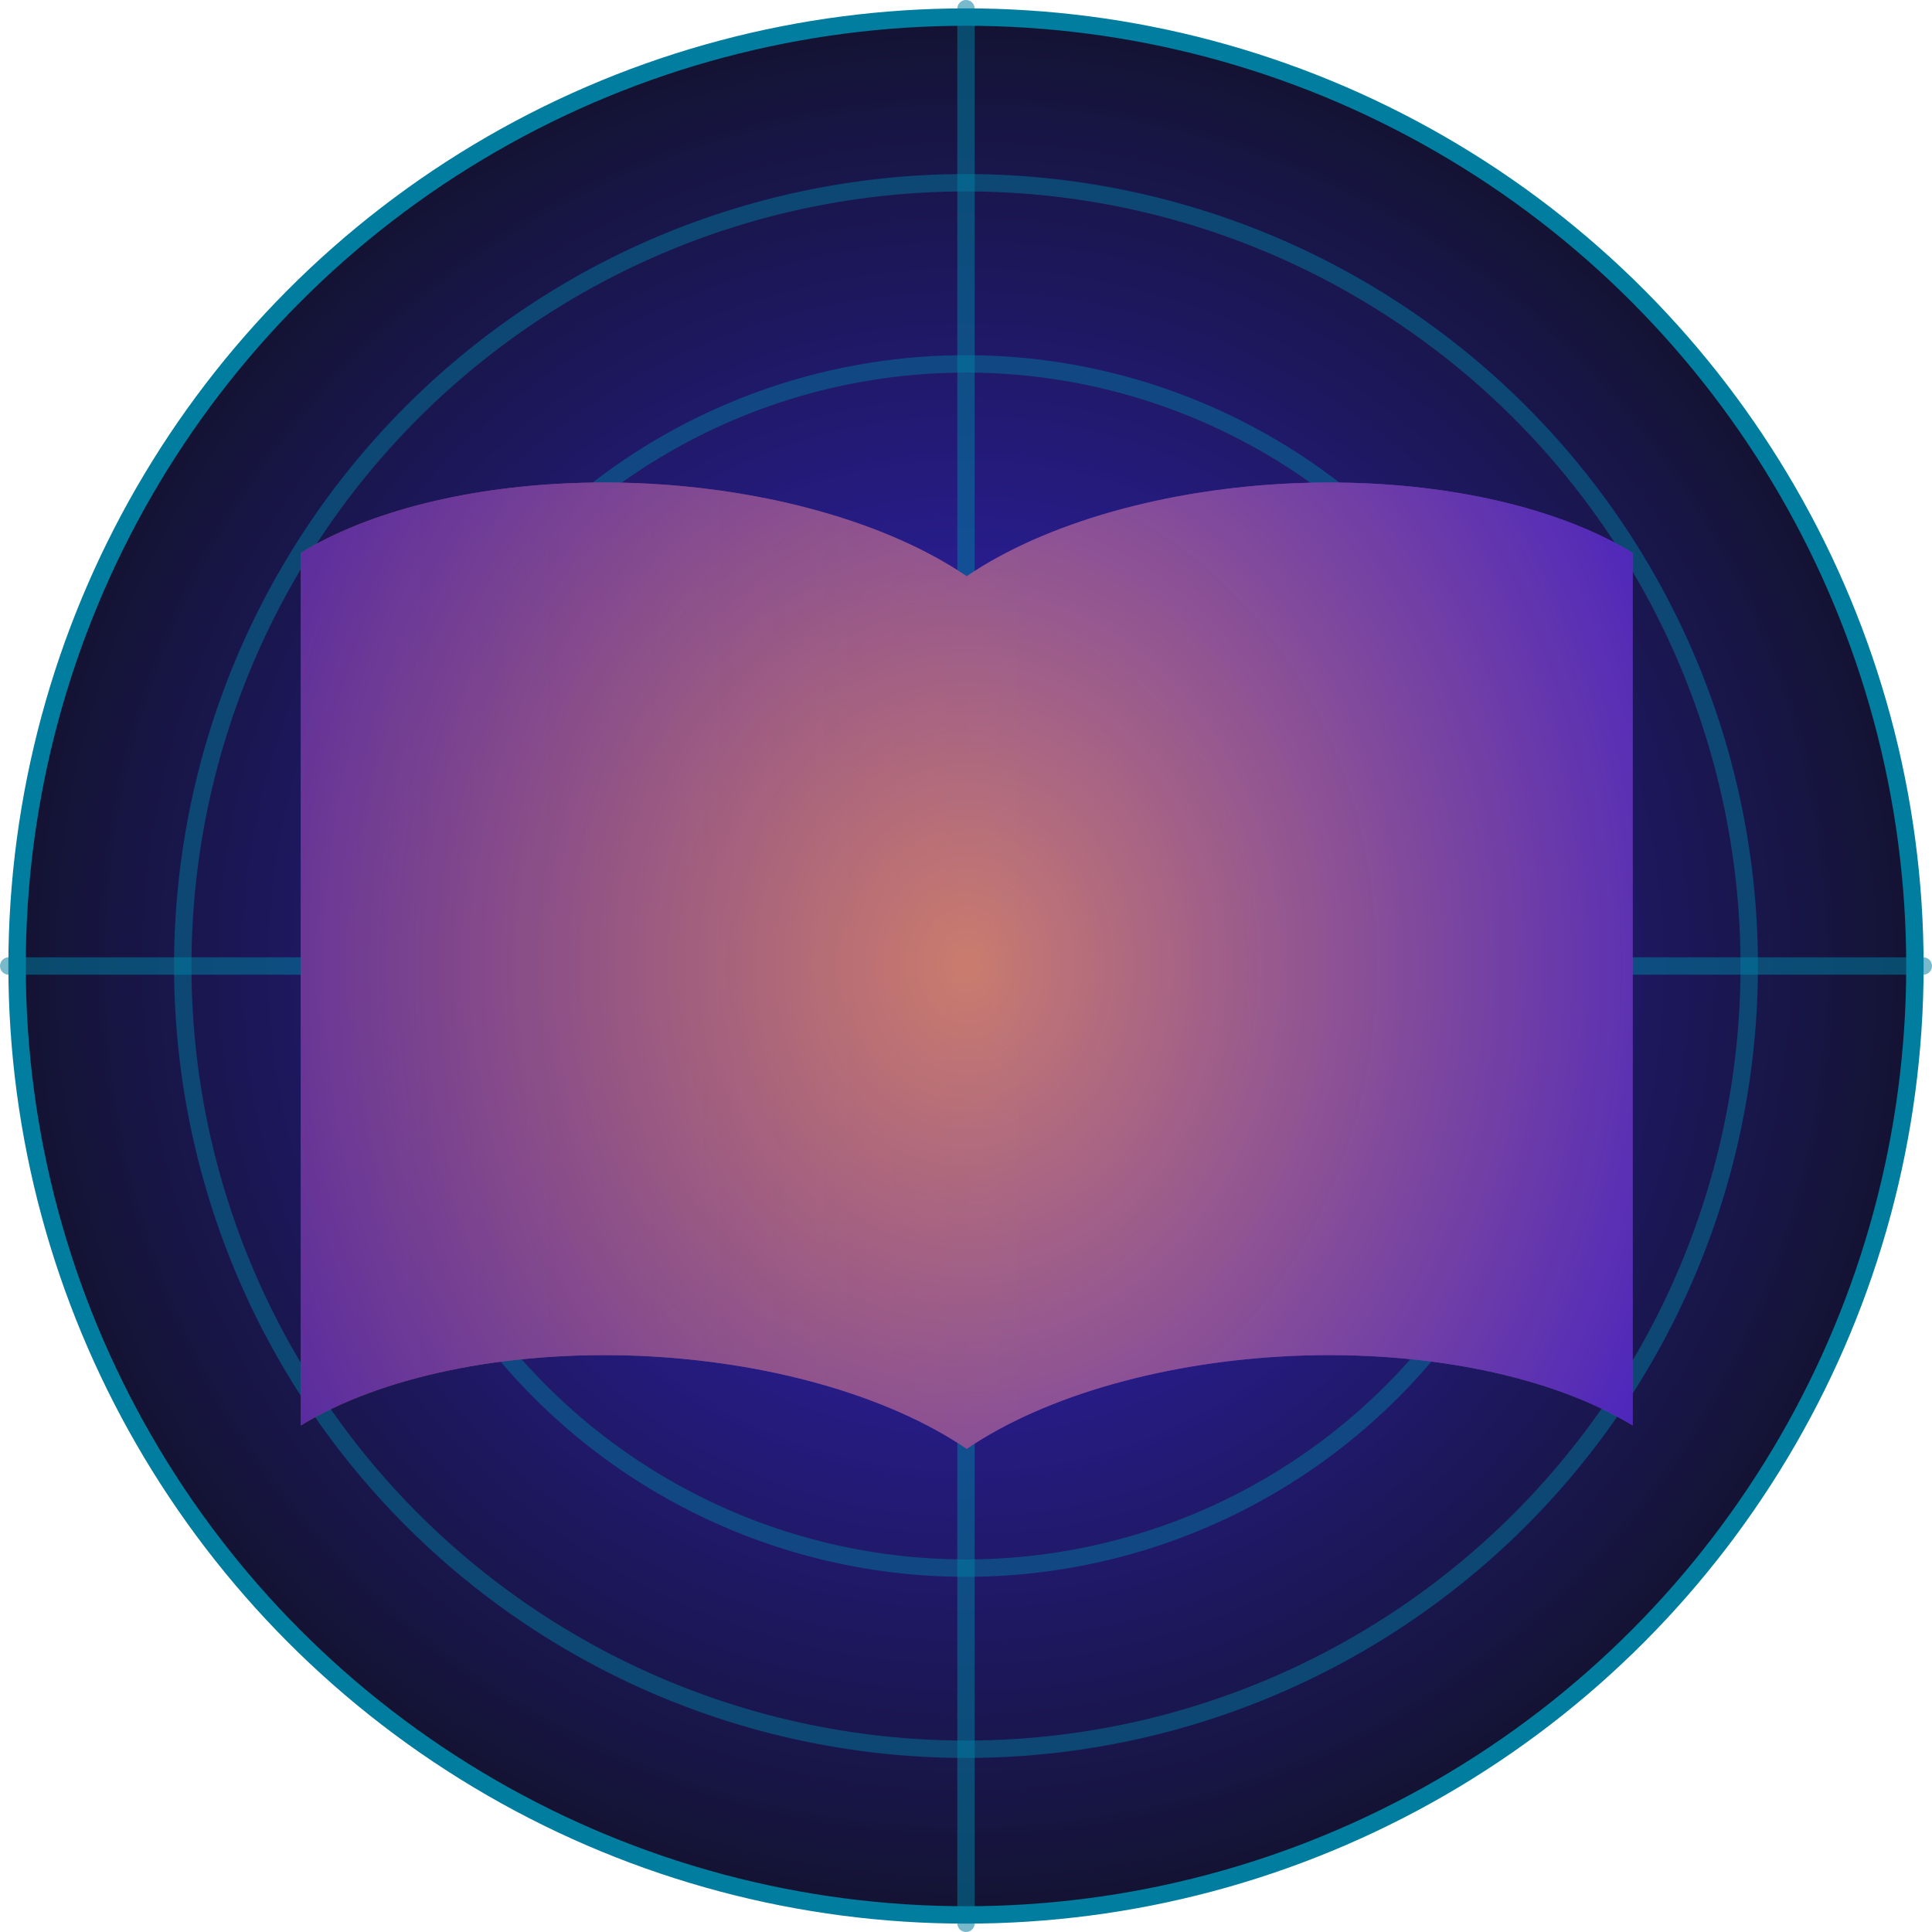 <?xml version="1.0" encoding="UTF-8" standalone="no"?>
<!-- Created with Inkscape (http://www.inkscape.org/) -->

<svg
   width="111"
   height="111"
   viewBox="0 0 111 111"
   version="1.1"
   id="svg1"
   xmlns:xlink="http://www.w3.org/1999/xlink"
   xmlns="http://www.w3.org/2000/svg"
   xmlns:svg="http://www.w3.org/2000/svg">
  <defs
     id="defs1">
    <linearGradient
       id="linearGradient75">
      <stop
         style="stop-color:#e99450;stop-opacity:1;"
         offset="0"
         id="stop73" />
      <stop
         style="stop-color:#3419bf;stop-opacity:1;"
         offset="1"
         id="stop75" />
    </linearGradient>
    <linearGradient
       id="linearGradient69">
      <stop
         style="stop-color:#ec7070;stop-opacity:1;"
         offset="0.157"
         id="stop70" />
      <stop
         style="stop-color:#c23b7a;stop-opacity:0.851;"
         offset="0.578"
         id="stop72" />
      <stop
         style="stop-color:#c6a2f0;stop-opacity:0.705;"
         offset="1"
         id="stop71" />
    </linearGradient>
    <linearGradient
       id="linearGradient55">
      <stop
         style="stop-color:#a95151;stop-opacity:1;"
         offset="0"
         id="stop54" />
      <stop
         style="stop-color:#783db7;stop-opacity:1;"
         offset="1"
         id="stop55" />
    </linearGradient>
    <linearGradient
       id="linearGradient39">
      <stop
         style="stop-color:#a95151;stop-opacity:1;"
         offset="0"
         id="stop38" />
      <stop
         style="stop-color:#7a3ebc;stop-opacity:1;"
         offset="1"
         id="stop39" />
    </linearGradient>
    <linearGradient
       id="linearGradient34">
      <stop
         style="stop-color:#a95151;stop-opacity:1;"
         offset="0"
         id="stop35" />
      <stop
         style="stop-color:#783db7;stop-opacity:1;"
         offset="1"
         id="stop36" />
    </linearGradient>
    <linearGradient
       id="linearGradient26">
      <stop
         style="stop-color:#3623cb;stop-opacity:1;"
         offset="0"
         id="stop26" />
      <stop
         style="stop-color:#131331;stop-opacity:1;"
         offset="1"
         id="stop27" />
    </linearGradient>
    <radialGradient
       xlink:href="#linearGradient26"
       id="radialGradient27"
       cx="60"
       cy="60"
       fx="60"
       fy="60"
       r="55.019"
       gradientUnits="userSpaceOnUse" />
    <linearGradient
       xlink:href="#linearGradient55"
       id="linearGradient36"
       x1="33.614"
       y1="60"
       x2="86.386"
       y2="60"
       gradientUnits="userSpaceOnUse" />
    <linearGradient
       xlink:href="#linearGradient34"
       id="linearGradient37"
       gradientUnits="userSpaceOnUse"
       x1="33.614"
       y1="60"
       x2="86.386"
       y2="60" />
    <linearGradient
       xlink:href="#linearGradient39"
       id="linearGradient38"
       gradientUnits="userSpaceOnUse"
       x1="33.614"
       y1="60"
       x2="86.386"
       y2="60" />
    <filter
       style="color-interpolation-filters:sRGB"
       id="filter53"
       x="-0.051"
       y="-0.071"
       width="1.103"
       height="1.141">
      <feGaussianBlur
         stdDeviation="1.111"
         id="feGaussianBlur53" />
    </filter>
    <radialGradient
       xlink:href="#linearGradient69"
       id="radialGradient71"
       cx="60"
       cy="60"
       fx="60"
       fy="60"
       r="25.98"
       gradientTransform="matrix(1,0,0,0.726,0,16.43)"
       gradientUnits="userSpaceOnUse"
       spreadMethod="pad" />
    <radialGradient
       xlink:href="#linearGradient75"
       id="radialGradient72"
       gradientUnits="userSpaceOnUse"
       gradientTransform="matrix(1,0,0,0.726,0,16.43)"
       cx="81.623"
       cy="60.979"
       fx="81.623"
       fy="60.979"
       r="25.98"
       spreadMethod="pad" />
    <filter
       style="color-interpolation-filters:sRGB"
       id="filter75"
       x="-0.001"
       y="-0.002"
       width="1.002"
       height="1.003">
      <feGaussianBlur
         stdDeviation="0.027"
         id="feGaussianBlur75" />
    </filter>
    <radialGradient
       xlink:href="#linearGradient75"
       id="radialGradient123"
       gradientUnits="userSpaceOnUse"
       gradientTransform="matrix(1.981,0,-3.5806158e-7,1.655,-80.052,-40.231)"
       cx="81.623"
       cy="60.979"
       fx="81.623"
       fy="60.979"
       r="25.98"
       spreadMethod="pad" />
    <filter
       style="color-interpolation-filters:sRGB"
       id="filter134"
       x="-0.005"
       y="-0.005"
       width="1.009"
       height="1.009">
      <feColorMatrix
         values="1.592 0 0 0.166 -0.296 0 1.592 0 0.166 -0.296 0 0 1.592 0.166 -0.296 0 0 0 1 0"
         id="feColorMatrix134" />
    </filter>
    <radialGradient
       xlink:href="#linearGradient26"
       id="radialGradient2"
       gradientUnits="userSpaceOnUse"
       cx="60"
       cy="60"
       fx="60"
       fy="60"
       r="55.019" />
    <linearGradient
       xlink:href="#linearGradient34"
       id="linearGradient2"
       gradientUnits="userSpaceOnUse"
       x1="33.614"
       y1="60"
       x2="86.386"
       y2="60" />
    <linearGradient
       xlink:href="#linearGradient39"
       id="linearGradient3"
       gradientUnits="userSpaceOnUse"
       x1="33.614"
       y1="60"
       x2="86.386"
       y2="60" />
    <linearGradient
       xlink:href="#linearGradient55"
       id="linearGradient4"
       gradientUnits="userSpaceOnUse"
       x1="33.614"
       y1="60"
       x2="86.386"
       y2="60" />
    <radialGradient
       xlink:href="#linearGradient69"
       id="radialGradient4"
       gradientUnits="userSpaceOnUse"
       gradientTransform="matrix(1,0,0,0.726,0,16.43)"
       cx="60"
       cy="60"
       fx="60"
       fy="60"
       r="25.98"
       spreadMethod="pad" />
    <radialGradient
       xlink:href="#linearGradient69"
       id="radialGradient5"
       gradientUnits="userSpaceOnUse"
       gradientTransform="matrix(1,0,0,0.726,0,16.43)"
       cx="60"
       cy="60"
       fx="60"
       fy="60"
       r="25.98"
       spreadMethod="pad" />
    <radialGradient
       xlink:href="#linearGradient69"
       id="radialGradient6"
       gradientUnits="userSpaceOnUse"
       gradientTransform="matrix(1,0,0,0.726,0,16.43)"
       cx="60"
       cy="60"
       fx="60"
       fy="60"
       r="25.98"
       spreadMethod="pad" />
  </defs>
  <g
     id="layer1"
     style="display:none"
     transform="translate(-4.5,-4.5)">
    <circle
       style="opacity:1;fill:url(#radialGradient2);fill-opacity:1;stroke:#007d9f;stroke-width:1;stroke-linecap:round;stroke-linejoin:round;stroke-dasharray:none;stroke-opacity:1;paint-order:stroke markers fill"
       id="path37"
       cx="60"
       cy="60"
       r="54.519" />
    <path
       id="circle110"
       style="opacity:0.471;fill:none;fill-opacity:1;stroke:#007d9f;stroke-width:1;stroke-linecap:round;stroke-linejoin:round;stroke-dasharray:none;stroke-dashoffset:0;stroke-opacity:1;paint-order:stroke markers fill"
       d="M 105,60 A 45,45 0 0 0 60,15 45,45 0 0 0 15,60 45,45 0 0 0 60,105 45,45 0 0 0 105,60 Z" />
    <path
       id="path24"
       style="opacity:0.471;fill:none;fill-opacity:1;stroke:#007d9f;stroke-width:1;stroke-linecap:round;stroke-linejoin:round;stroke-dasharray:none;stroke-dashoffset:0;stroke-opacity:1;paint-order:stroke markers fill"
       d="M 94.593,60 A 34.593,34.593 0 0 0 60,25.407 34.593,34.593 0 0 0 25.407,60 34.593,34.593 0 0 0 60,94.593 34.593,34.593 0 0 0 94.593,60 Z" />
    <g
       id="g26"
       style="opacity:0.529;stroke:#007d9f;stroke-opacity:1">
      <path
         style="fill:#135139;fill-opacity:1;stroke:#007d9f;stroke-width:1;stroke-linecap:round;stroke-linejoin:round;stroke-dasharray:none;stroke-dashoffset:0;stroke-opacity:1"
         d="M 5,60 H 115"
         id="path25" />
      <path
         style="fill:#135139;fill-opacity:1;stroke:#007d9f;stroke-width:1;stroke-linecap:round;stroke-linejoin:round;stroke-dasharray:none;stroke-dashoffset:0;stroke-opacity:1"
         d="M 60,5 V 115"
         id="path26" />
    </g>
    <g
       id="g42"
       style="display:inline;opacity:1;mix-blend-mode:multiply;fill:url(#linearGradient4);fill-opacity:1;stroke:none;stroke-width:0.973;stroke-dasharray:none;stroke-opacity:1;paint-order:stroke markers fill;filter:url(#filter53)"
       transform="matrix(1.472,0,0,1.472,-28.311,-28.311)">
      <path
         style="display:none;fill:url(#linearGradient2);fill-opacity:1;stroke:none;stroke-width:1.041;stroke-linecap:round;stroke-linejoin:round;stroke-dasharray:none;stroke-opacity:1;paint-order:stroke markers fill"
         d="m 43.602,76.395 v 1.836 c 1.976,-1.343 5.05,-2.048 8.301,-1.904 3.175,0.144 6.16,1.08 8.098,2.543 m 16.398,-2.474 v 1.836 C 74.423,76.888 71.348,76.183 68.098,76.326 64.922,76.47 61.937,77.407 60,78.869"
         id="path36"
         transform="matrix(1.087,0,0,0.804,-5.228,15.514)" />
      <path
         id="rect1"
         style="display:inline;fill:url(#linearGradient3);fill-opacity:1;fill-rule:nonzero;stroke:none;stroke-width:1.353;stroke-linecap:round;stroke-linejoin:round;stroke-dasharray:none;stroke-opacity:1;paint-order:stroke markers fill"
         d="m 56.668,38.821 c -7.257,0.132 -13.846,1.277 -18.291,3.176 v 39.557 c 5.211,-2.226 13.318,-3.396 21.891,-3.158 8.374,0.239 16.247,1.794 21.355,4.219 V 43.057 C 76.514,40.632 68.642,39.077 60.268,38.838 c -1.203,-0.033 -2.406,-0.039 -3.6,-0.018 z m 49.91,0 c 7.257,0.132 13.846,1.277 18.291,3.176 v 39.557 c -5.211,-2.226 -13.318,-3.396 -21.891,-3.158 -8.374,0.239 -16.247,1.794 -21.355,4.219 v -39.557 c 5.109,-2.425 12.981,-3.98 21.355,-4.219 1.203,-0.033 2.406,-0.039 3.6,-0.018 z"
         transform="matrix(0.601,0,0,0.861,10.966,7.709)" />
    </g>
    <g
       id="g48"
       style="display:inline;opacity:1;mix-blend-mode:screen;fill:url(#radialGradient5);fill-rule:nonzero;stroke:none;stroke-width:0.973;stroke-dasharray:none;stroke-opacity:1;paint-order:stroke markers fill"
       transform="matrix(1.472,0,0,1.472,-28.311,-28.311)">
      <path
         style="display:none;fill:url(#radialGradient4);fill-opacity:1;fill-rule:nonzero;stroke:none;stroke-width:1.041;stroke-linecap:round;stroke-linejoin:round;stroke-dasharray:none;stroke-opacity:1;paint-order:stroke markers fill"
         d="m 43.602,76.395 v 1.836 c 1.976,-1.343 5.05,-2.048 8.301,-1.904 3.175,0.144 6.16,1.08 8.098,2.543 m 16.398,-2.474 v 1.836 C 74.423,76.888 71.348,76.183 68.098,76.326 64.922,76.47 61.937,77.407 60,78.869"
         id="path47"
         transform="matrix(1.087,0,0,0.804,-5.228,15.514)" />
      <path
         id="path48"
         style="display:inline;opacity:0.841;mix-blend-mode:screen;fill:url(#radialGradient72);fill-opacity:1;fill-rule:nonzero;stroke:none;stroke-width:1.353;stroke-linecap:round;stroke-linejoin:round;stroke-dasharray:none;stroke-opacity:1;paint-order:stroke markers fill;filter:url(#filter75)"
         d="m 56.668,38.821 c -7.257,0.132 -13.846,1.277 -18.291,3.176 v 39.557 c 5.211,-2.226 13.318,-3.396 21.891,-3.158 8.374,0.239 16.247,1.794 21.355,4.219 V 43.057 C 76.514,40.632 68.642,39.077 60.268,38.838 c -1.203,-0.033 -2.406,-0.039 -3.6,-0.018 z m 49.91,0 c 7.257,0.132 13.846,1.277 18.291,3.176 v 39.557 c -5.211,-2.226 -13.318,-3.396 -21.891,-3.158 -8.374,0.239 -16.247,1.794 -21.355,4.219 v -39.557 c 5.109,-2.425 12.981,-3.98 21.355,-4.219 1.203,-0.033 2.406,-0.039 3.6,-0.018 z"
         transform="matrix(0.601,0,0,0.861,10.966,7.709)" />
    </g>
  </g>
  <g
     id="g83"
     style="filter:url(#filter134)"
     transform="translate(-4.5,-4.5)">
    <circle
       style="opacity:1;fill:url(#radialGradient27);fill-opacity:1;stroke:#007d9f;stroke-width:1;stroke-linecap:round;stroke-linejoin:round;stroke-dasharray:none;stroke-opacity:1;paint-order:stroke markers fill"
       id="circle75"
       cx="60"
       cy="60"
       r="54.519" />
    <path
       id="path75"
       style="opacity:0.471;fill:none;fill-opacity:1;stroke:#007d9f;stroke-width:1;stroke-linecap:round;stroke-linejoin:round;stroke-dasharray:none;stroke-dashoffset:0;stroke-opacity:1;paint-order:stroke markers fill"
       d="M 105,60 A 45,45 0 0 0 60,15 45,45 0 0 0 15,60 45,45 0 0 0 60,105 45,45 0 0 0 105,60 Z" />
    <path
       id="path76"
       style="opacity:0.471;fill:none;fill-opacity:1;stroke:#007d9f;stroke-width:1;stroke-linecap:round;stroke-linejoin:round;stroke-dasharray:none;stroke-dashoffset:0;stroke-opacity:1;paint-order:stroke markers fill"
       d="M 94.593,60 A 34.593,34.593 0 0 0 60,25.407 34.593,34.593 0 0 0 25.407,60 34.593,34.593 0 0 0 60,94.593 34.593,34.593 0 0 0 94.593,60 Z" />
    <g
       id="g78"
       style="opacity:0.529;stroke:#007d9f;stroke-opacity:1">
      <path
         style="fill:#135139;fill-opacity:1;stroke:#007d9f;stroke-width:1;stroke-linecap:round;stroke-linejoin:round;stroke-dasharray:none;stroke-dashoffset:0;stroke-opacity:1"
         d="M 5,60 H 115"
         id="path77" />
      <path
         style="fill:#135139;fill-opacity:1;stroke:#007d9f;stroke-width:1;stroke-linecap:round;stroke-linejoin:round;stroke-dasharray:none;stroke-dashoffset:0;stroke-opacity:1"
         d="M 60,5 V 115"
         id="path78" />
    </g>
    <g
       id="g80"
       style="display:inline;opacity:1;mix-blend-mode:multiply;fill:url(#linearGradient36);fill-opacity:1;stroke:none;stroke-width:0.973;stroke-dasharray:none;stroke-opacity:1;paint-order:stroke markers fill;filter:url(#filter53)"
       transform="matrix(1.472,0,0,1.472,-28.311,-28.311)">
      <path
         style="display:none;fill:url(#linearGradient37);fill-opacity:1;stroke:none;stroke-width:1.041;stroke-linecap:round;stroke-linejoin:round;stroke-dasharray:none;stroke-opacity:1;paint-order:stroke markers fill"
         d="m 43.602,76.395 v 1.836 c 1.976,-1.343 5.05,-2.048 8.301,-1.904 3.175,0.144 6.16,1.08 8.098,2.543 m 16.398,-2.474 v 1.836 C 74.423,76.888 71.348,76.183 68.098,76.326 64.922,76.47 61.937,77.407 60,78.869"
         id="path79"
         transform="matrix(1.087,0,0,0.804,-5.228,15.514)" />
      <path
         id="path80"
         style="display:inline;fill:url(#linearGradient38);fill-opacity:1;fill-rule:nonzero;stroke:none;stroke-width:1.353;stroke-linecap:round;stroke-linejoin:round;stroke-dasharray:none;stroke-opacity:1;paint-order:stroke markers fill"
         d="m 56.668,38.821 c -7.257,0.132 -13.846,1.277 -18.291,3.176 v 39.557 c 5.211,-2.226 13.318,-3.396 21.891,-3.158 8.374,0.239 16.247,1.794 21.355,4.219 V 43.057 C 76.514,40.632 68.642,39.077 60.268,38.838 c -1.203,-0.033 -2.406,-0.039 -3.6,-0.018 z m 49.91,0 c 7.257,0.132 13.846,1.277 18.291,3.176 v 39.557 c -5.211,-2.226 -13.318,-3.396 -21.891,-3.158 -8.374,0.239 -16.247,1.794 -21.355,4.219 v -39.557 c 5.109,-2.425 12.981,-3.98 21.355,-4.219 1.203,-0.033 2.406,-0.039 3.6,-0.018 z"
         transform="matrix(0.601,0,0,0.861,10.966,7.709)" />
    </g>
    <g
       id="g82"
       style="display:inline;opacity:1;mix-blend-mode:screen;fill:url(#radialGradient71);fill-opacity:1;fill-rule:nonzero;stroke:none;stroke-width:0.973;stroke-dasharray:none;stroke-opacity:1;paint-order:stroke markers fill"
       transform="matrix(1.472,0,0,1.472,-28.311,-28.311)">
      <path
         style="display:none;fill:url(#radialGradient6);fill-opacity:1;fill-rule:nonzero;stroke:none;stroke-width:1.041;stroke-linecap:round;stroke-linejoin:round;stroke-dasharray:none;stroke-opacity:1;paint-order:stroke markers fill"
         d="m 43.602,76.395 v 1.836 c 1.976,-1.343 5.05,-2.048 8.301,-1.904 3.175,0.144 6.16,1.08 8.098,2.543 m 16.398,-2.474 v 1.836 C 74.423,76.888 71.348,76.183 68.098,76.326 64.922,76.47 61.937,77.407 60,78.869"
         id="path81"
         transform="matrix(1.087,0,0,0.804,-5.228,15.514)" />
      <path
         id="path82"
         style="display:inline;opacity:0.841;mix-blend-mode:screen;fill:url(#radialGradient123);fill-opacity:1;fill-rule:nonzero;stroke:none;stroke-width:1.353;stroke-linecap:round;stroke-linejoin:round;stroke-dasharray:none;stroke-opacity:1;paint-order:stroke markers fill;filter:url(#filter75)"
         d="m 56.668,38.821 c -7.257,0.132 -13.846,1.277 -18.291,3.176 v 39.557 c 5.211,-2.226 13.318,-3.396 21.891,-3.158 8.374,0.239 16.247,1.794 21.355,4.219 V 43.057 C 76.514,40.632 68.642,39.077 60.268,38.838 c -1.203,-0.033 -2.406,-0.039 -3.6,-0.018 z m 49.91,0 c 7.257,0.132 13.846,1.277 18.291,3.176 v 39.557 c -5.211,-2.226 -13.318,-3.396 -21.891,-3.158 -8.374,0.239 -16.247,1.794 -21.355,4.219 v -39.557 c 5.109,-2.425 12.981,-3.98 21.355,-4.219 1.203,-0.033 2.406,-0.039 3.6,-0.018 z"
         transform="matrix(0.601,0,0,0.861,10.966,7.709)" />
    </g>
  </g>
</svg>
